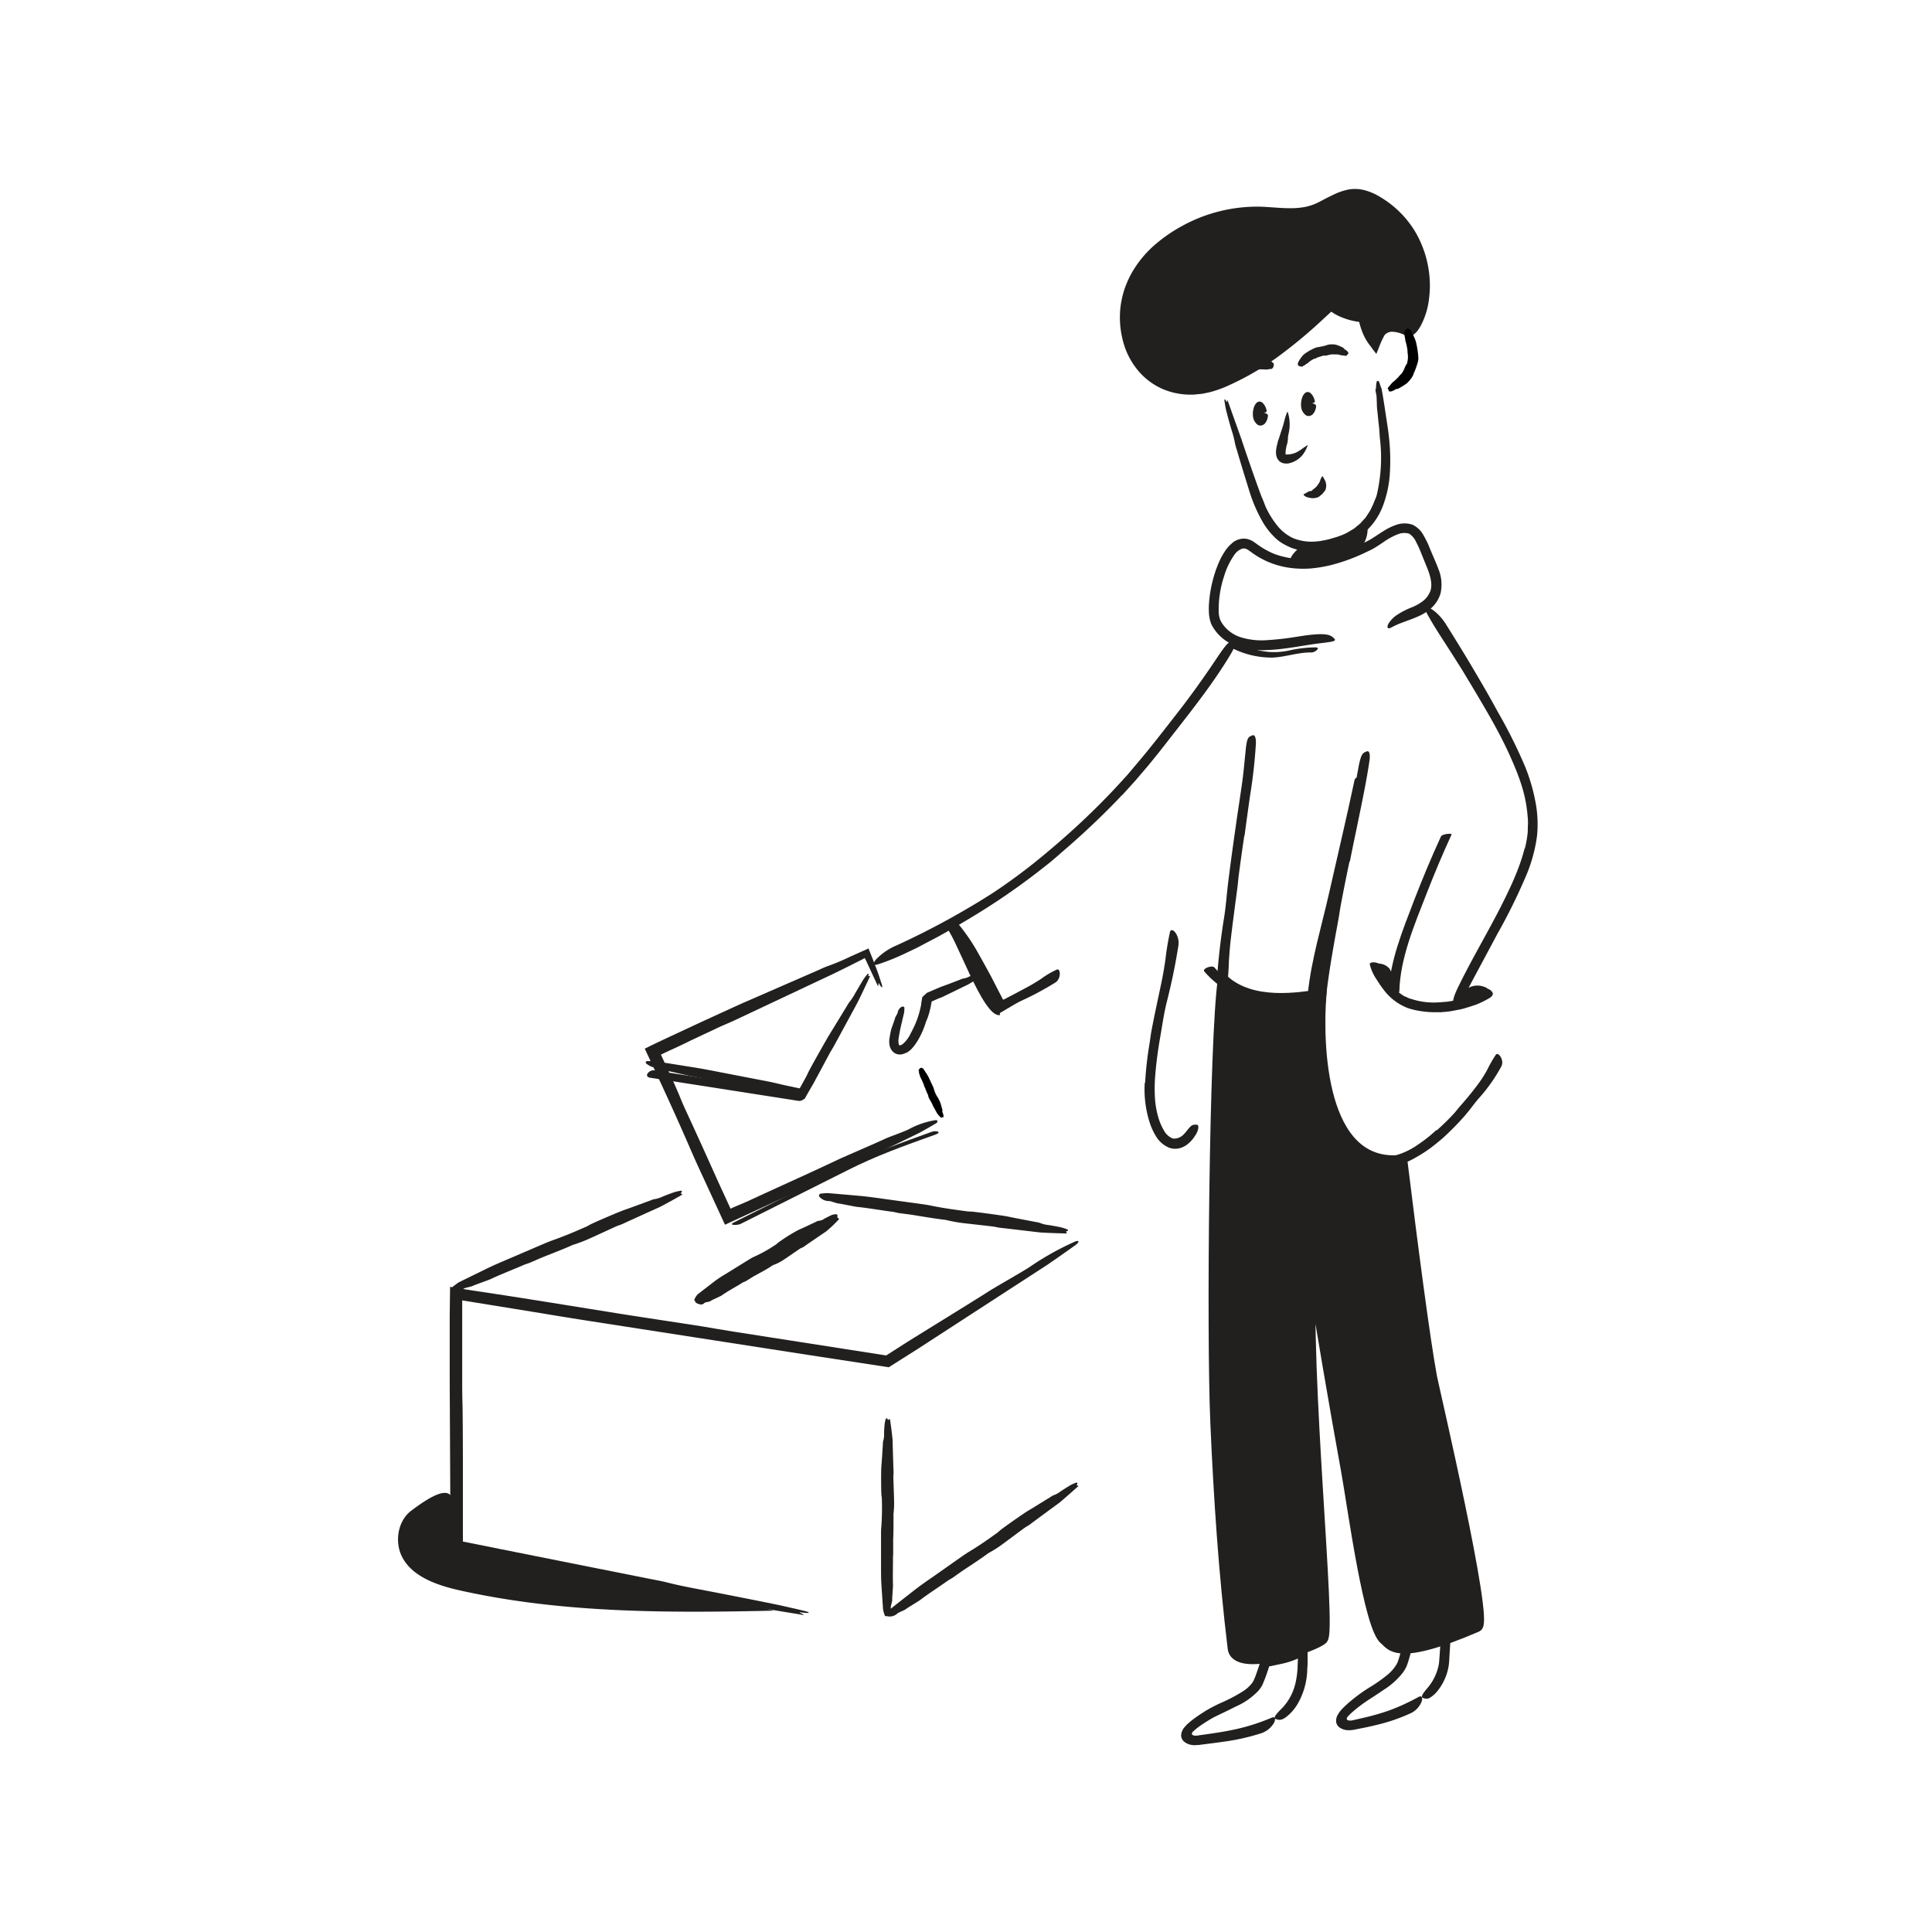 <svg id="Layer_1" data-name="Layer 1" xmlns="http://www.w3.org/2000/svg" width="520" height="520" viewBox="0 0 520 520"><defs><style>.cls-1,.cls-3{fill:#221f1f;}.cls-2{fill:none;stroke:#000;stroke-width:1.62px;}.cls-2,.cls-3{stroke-miterlimit:10;}.cls-3{stroke:#221f1f;stroke-linecap:round;stroke-width:3px;}</style></defs><title>Notioly v2</title><g id="_90.Envelope" data-name="90.Envelope"><path class="cls-1" d="M199.23,329.47,228.07,315c7.92-4,15-6.5,23.71-9.63,1.93-.7.12-1.15-1-.74-8.11,2.92-15.95,5.69-23.64,9.55L197.54,329c-1.72.86,1,.81,1.69.45Z"/><path class="cls-1" d="M175.09,290.09l39.83,6.21c1.38.21,3-1.73,1-2l-39.84-6.21c-1.37-.22-3,1.72-1,2Z"/><path class="cls-1" d="M255.67,248.64c3,1.23,13.63,21.17,13.47,24.57-4.72.86-12.27-22.69-14.9-24Z"/><path class="cls-1" d="M370.43,106.18a8.9,8.9,0,0,1-.21-1.2c0-.2,0-.36,0-.61v-.11s0-.1,0,0l0,.21.05.2a.48.48,0,0,1,.08.18,9.19,9.19,0,0,1,.16-2c.08-.42.55-.44.71,0l.44,1.34.11.33h0l-.11,0-.37.08-.09,0c1.13-.26.31-.08.56-.14l0,0c0-.06,0,0,0,0h0v-.13c0-.2.05.15.1.35s.49,2.68.9,5.44.91,5.82,1.06,7.4a55.12,55.12,0,0,1,.29,9.28,30,30,0,0,1-1.93,9.45,18,18,0,0,1-5.94,7.9,16.57,16.57,0,0,1-1.88,1.19c-.32.17-.63.39-1,.53l-1,.41c-.58.21-1.15.48-1.74.66l-1.79.47a27.86,27.86,0,0,1-3.6.69,14.92,14.92,0,0,1-7.55-.61,21.82,21.82,0,0,1-2.33-1.13,10.84,10.84,0,0,1-2.37-1.84,19.5,19.5,0,0,1-3.21-4.18,41.24,41.24,0,0,1-3.31-7.53c-1.22-3.93-2.44-7.85-3.59-11.8a14.31,14.31,0,0,1-.47-1.69,26.62,26.62,0,0,0-.95-3.66q-.75-2.53-1.4-5.1c-.21-.84-.33-1.7-.47-2.55s.27-.44.37-.19c.3.74.26.08.36,0s.08-.08.12,0c.1.28,3.42,9.61,3.79,10.62,0,.07.32,1,.78,2.36s1.09,3.18,1.72,5c1.29,3.71,2.67,7.56,3,8.28s.62,1.59.95,2.37a24.38,24.38,0,0,0,3.16,5.08,11.86,11.86,0,0,0,2.84,2.55,9.91,9.91,0,0,0,1.65.87,13.18,13.18,0,0,0,6.47.72c.45,0,.92-.13,1.39-.21a20.31,20.31,0,0,0,2.91-.73,19.21,19.21,0,0,0,2.77-1,8.38,8.38,0,0,0,1.29-.69c.42-.26.85-.49,1.26-.75l1.13-.92.56-.47.49-.54c.33-.37.68-.72,1-1.11l.82-1.25a7,7,0,0,0,.72-1.32,14.1,14.1,0,0,0,.63-1.37c.12-.34.27-.68.4-1a6.85,6.85,0,0,0,.45-1.32,43.65,43.65,0,0,0,.82-14.77c-.09-.57-.13-2.24-.33-3.94s-.34-3.41-.44-4.07S370.58,106.84,370.43,106.18Z"/><path class="cls-1" d="M379.29,91c-1.66-3.11-7.35-5.55-9.32.26a16.88,16.88,0,0,1-2.52-6.51c-6-.38-8.69-3.11-9.13-3.45s-14.5,15.46-30.53,22c-11.25,4.57-23.68-1.66-25-15.85-.79-8.74,3.39-16.34,9.82-21.56A41.76,41.76,0,0,1,336,56.64c6.28-.44,13.26,1.74,19.14-1.34,6.64-3.49,10-5.75,17.71-.28C384.07,63,387,79.39,379.29,91Z"/><path class="cls-1" d="M326,60.55a39.19,39.19,0,0,0-14.39,8.53,23.23,23.23,0,0,0-7.22,14.46,20.84,20.84,0,0,0,2.29,11.57,15.57,15.57,0,0,0,7.42,7,16.59,16.59,0,0,0,10.27.91,16.13,16.13,0,0,0,2.55-.73c.85-.28,1.71-.67,2.55-1,1.68-.76,3.33-1.61,4.95-2.53a84,84,0,0,0,9.31-6.19c2.54-1.92,5-4,7.36-6.11,1.19-1.07,2.35-2.16,3.52-3.25l1.81-1.72a6,6,0,0,1,1.4-1.06c.51-.28,1,0,1.46.31l.53.41.28.21.16.1a12.25,12.25,0,0,0,3.37,1.53,14.45,14.45,0,0,0,1.84.43l.47.06.57.08,1.61.14h.2c.07,0,.15,0,.14.09l.09.39.18.78.19.78.14.53c.09.31.18.62.28.92l.13.39.07.19a5.93,5.93,0,0,0,.34.72,4,4,0,0,0,.22.34c.05.1.06,0,.09-.08l.07-.19a3.26,3.26,0,0,1,.24-.4l.15-.17,0-.05,0,0-.07,0,0,0,.3-.24a4.68,4.68,0,0,1,2.87-1.06,6.92,6.92,0,0,1,5.05,2.19c1,1,1.1,1.84.9,2s-.77-.2-1.61-.62a7.75,7.75,0,0,0-3.4-.92,2.65,2.65,0,0,0-1.61.52.91.91,0,0,1-.16.11l-.13.17-.08.07,0,0,0,0,0,0-.12.15-.42.85c-.54,1-1.17,2.8-1.71,4.1l-.69-.87-.92-1.26a14.52,14.52,0,0,1-1.77-2.84,18.23,18.23,0,0,1-.7-1.75c-.12-.36-.22-.67-.31-1l-.25-.92h0l-.16,0a18.94,18.94,0,0,1-4.14-1.06,16,16,0,0,1-2-.92c-.32-.18-.63-.37-.94-.58l-.23-.15-.06,0h0s0,0,0,0l-1.53,1.41c-1.13,1.06-2.29,2.12-3.46,3.16-2.35,2.08-4.77,4.09-7.29,6a74.6,74.6,0,0,1-16.37,9.73,31.2,31.2,0,0,1-4,1.35c-.7.14-1.4.32-2.1.43l-2.15.21a19.2,19.2,0,0,1-8.5-1.52A18.08,18.08,0,0,1,306,99.35a20.17,20.17,0,0,1-3.79-7.73,24.76,24.76,0,0,1-.59-9.31,26.25,26.25,0,0,1,1.06-4.56,27.26,27.26,0,0,1,1.91-4.27,29.38,29.38,0,0,1,5.78-7.19A41.11,41.11,0,0,1,317.84,61a42,42,0,0,1,21.51-5.37c2.81.11,5.54.44,8.22.41a20.48,20.48,0,0,0,3.94-.39,14.34,14.34,0,0,0,3.65-1.35c1.22-.64,2.44-1.29,3.73-1.89A16.45,16.45,0,0,1,363,51a10.13,10.13,0,0,1,4.45.24,15.79,15.79,0,0,1,4,1.76,27.12,27.12,0,0,1,9.3,9.11,28.61,28.61,0,0,1,4,12.37,27.36,27.36,0,0,1-.11,5.79,20.38,20.38,0,0,1-2.22,7.35,10.27,10.27,0,0,1-1.14,1.71,5.44,5.44,0,0,1-1.11.92,5.19,5.19,0,0,1-1,.57c-.42.11-.37-.51,0-1.66.11-.29.25-.61.39-1s.26-.78.41-1.22c.36-.85.63-1.89,1-3a26.48,26.48,0,0,0-3.13-20.81,24.27,24.27,0,0,0-7.75-7.54,12.21,12.21,0,0,0-4.7-1.83,8,8,0,0,0-2.33.14,14.36,14.36,0,0,0-2.44.83c-1.24.55-2.53,1.24-3.84,1.92-.61.33-1.41.72-2.2,1l-1.2.42-1.22.32a33.16,33.16,0,0,1-9.43.32c-1.49-.1-2.95-.22-4.35-.25-.71,0-1.4,0-2.08,0s-1.41.1-2.11.18A39.76,39.76,0,0,0,326,60.62Z"/><path d="M378.05,89.73c-.24-.22-.09-.51.29-1,.12-.14.58-.36.69-.3a2.44,2.44,0,0,1,.56.36,15.74,15.74,0,0,1,1.17,2.27,7.63,7.63,0,0,1,.5,1.67,21.79,21.79,0,0,1,.49,3.62,3.69,3.69,0,0,1-.09.91,13.26,13.26,0,0,1-.47,1.52c-.16.47-.34.93-.54,1.39a1.26,1.26,0,0,0-.17.47,4.92,4.92,0,0,1-.81,1.4,6.71,6.71,0,0,1-1.12,1.21,20.72,20.72,0,0,1-2.11,1.3c-.1.05-.18.14-.32.13a1,1,0,0,0-.7.24,5.1,5.1,0,0,1-.92.42,1.6,1.6,0,0,1-.54,0c-.17,0-.26-.32-.23-.37s-.1-.23-.18-.34a.52.52,0,0,1-.07-.12c0-.07,1.22-1.48,1.34-1.6l.34-.27c.18-.16.43-.37.67-.6a10.48,10.48,0,0,0,1-1.09,1.1,1.1,0,0,1,.32-.28,5.26,5.26,0,0,0,.54-.84,7,7,0,0,0,.41-.89,4.73,4.73,0,0,1,.54-1,.37.37,0,0,0,.09-.2,4.1,4.1,0,0,1,.1-.48,3.18,3.18,0,0,0,.06-.37,6,6,0,0,0,.06-1,8.25,8.25,0,0,0-.12-1.09,1.41,1.41,0,0,1,0-.2.76.76,0,0,0,0-.26,15.24,15.24,0,0,0-.56-2.6,14.14,14.14,0,0,0-.24-1.4C378,90.34,378.15,89.81,378.05,89.73Z"/><path class="cls-1" d="M331.79,146c.27-.17.52-.34.8-.49a5.2,5.2,0,0,1,1-.37,3.78,3.78,0,0,1,1.06-.16h.55l.53.1a5.08,5.08,0,0,1,1.79.81l1.11.79a21.11,21.11,0,0,0,4.39,2.42,22.21,22.21,0,0,0,10,1.24,34.76,34.76,0,0,0,7.4-1.63,54.9,54.9,0,0,0,6.33-2.47,19.33,19.33,0,0,0,2.92-1.55c.95-.61,1.91-1.28,2.95-1.91A15.25,15.25,0,0,1,376,141.2a6.7,6.7,0,0,1,4.11,0,6.46,6.46,0,0,1,3,2.82,24,24,0,0,1,1.61,3.26c.76,1.94,1.63,3.74,2.39,5.77a10.93,10.93,0,0,1,.62,6.63,8.63,8.63,0,0,1-2.29,3.79,12.59,12.59,0,0,1-3.57,2.36c-2.52,1.16-5.05,1.78-7.18,2.95-.66.36-1,.42-1.17.19s-.06-.74.38-1.41a8.18,8.18,0,0,1,2.27-2.16,21.75,21.75,0,0,1,3.67-1.88,12.88,12.88,0,0,0,3.08-1.69,6.39,6.39,0,0,0,1.91-2.39c.83-1.74.28-4.06-.64-6.43l-1.51-3.71a31.14,31.14,0,0,0-1.56-3.48,5.17,5.17,0,0,0-1.86-2.19,4.76,4.76,0,0,0-3,.15,18.76,18.76,0,0,0-4,2.2c-.68.46-1.39.93-2.13,1.38-.37.23-.78.45-1.18.66l-1.14.54a49.36,49.36,0,0,1-9.56,3.53,36.08,36.08,0,0,1-5.58.92,27.1,27.1,0,0,1-5.69-.2,22.48,22.48,0,0,1-10.44-4.37l-.36-.25-.27-.18a2.32,2.32,0,0,0-.54-.28,1.75,1.75,0,0,0-1.06-.05,4.46,4.46,0,0,0-2.1,1.68,19.85,19.85,0,0,0-2.75,5.75,28.35,28.35,0,0,0-1.44,9.7,6.59,6.59,0,0,0,.47,2.18,8.14,8.14,0,0,0,.59,1c.24.31.48.62.74.91a9.58,9.58,0,0,0,3.88,2.54,19,19,0,0,0,7.38.85,76.28,76.28,0,0,0,7.59-.85c1.12-.17,2.23-.36,3.38-.5,4.28-.52,5.82-.19,6.68.58a3.55,3.55,0,0,1,.55.55c.29.61-1.34.73-4.33,1.11-4.48.56-9.15,1.64-14.2,1.79a21.91,21.91,0,0,1-7.79-1,12.16,12.16,0,0,1-6.55-5.25,7.93,7.93,0,0,1-.45-.88c-.09-.28-.2-.59-.27-.87a12.23,12.23,0,0,1-.28-1.62,20.24,20.24,0,0,1,0-3,32.82,32.82,0,0,1,.9-5.71,32,32,0,0,1,1.85-5.49,17.51,17.51,0,0,1,1.44-2.64,9.39,9.39,0,0,1,2.21-2.47Z"/><path class="cls-1" d="M302,214c-4.68,4.95-9.61,9.64-14.74,14.11-1.89,1.61-3.71,3.29-5.67,4.81A186.64,186.64,0,0,1,260,247.78c-1.65,1-3.35,2-5,2.91l-2.53,1.43-2.56,1.34c-1.1.57-2.18,1.17-3.29,1.73l-3.35,1.59a59.36,59.36,0,0,1-6.9,2.75c-1.46.5-1.5-.23-.55-1.34a16.64,16.64,0,0,1,5.44-3.71,211.3,211.3,0,0,0,26.18-14.28,159.25,159.25,0,0,0,14.68-11.06c5.18-4.33,10.17-8.91,14.91-13.74,1.46-1.49,2.91-3,4.3-4.53l2.11-2.31,2-2.37c4.09-4.78,8-9.86,11.85-14.81,3-3.86,5.79-7.75,8.51-11.72.59-.87,1.17-1.73,1.76-2.62,2.23-3.27,3-4.24,4.1-4.56a3.44,3.44,0,0,1,.72-.2c.66,0,.18,1.6-1.33,4.11-4.5,7.49-10.21,14.7-15.82,21.88-2.06,2.67-4.19,5.37-6.37,8l-3.36,3.93L302,214.06Z"/><path class="cls-1" d="M266.69,262.7l3.09,6a2.82,2.82,0,0,0,.21.38l.12-.06.25-.09.36-.18.48-.26,1.92-1,3.83-2.05c1.13-.62,2.22-1.3,3.29-2a23.44,23.44,0,0,1,4.24-2.49c1-.37,1.18,2.51-.43,3.5a81.62,81.62,0,0,1-8.85,4.77c-.87.4-1.72.87-2.56,1.36L269,272.73l-.28-.51-1.3-2.4-.79-1.5-1.58-3c-.65-1.24-1.28-2.48-2-3.7-1-1.85-2-3.73-3.08-5.52-.84-1.4-1.8-2.69-2.7-4-.2-.29-.42-.56-.61-.87-.7-1.12-.75-1.58-.28-2.19a4.31,4.31,0,0,1,.32-.4c.42-.39,1.08-.15,1.7.61a53.53,53.53,0,0,1,5,7.5c1.13,2,2.23,4,3.31,6Z"/><path class="cls-1" d="M241.62,272.53a2.08,2.08,0,0,1,1.17-1.59c.2-.11.64.07.63.29q0,.63-.06,1.26c-.05.25-1,4.11-1.23,5.41-.11.63-.22,1.26-.31,1.85a5.39,5.39,0,0,0,0,.71,2.5,2.5,0,0,0,.1.6.74.74,0,0,0,.16.3s0,0,.07,0a1.65,1.65,0,0,0,.9-.42,8.22,8.22,0,0,0,2-2.67l.76-1.49a23.82,23.82,0,0,0,1.95-5.6,4.7,4.7,0,0,0,.18-1,2.93,2.93,0,0,1,.07-.5l.24-1.32.61-.57.63-.57,2.54-1.09c.74-.31,1.32-.56,1.53-.63,1.68-.59,3.34-1.24,5-1.88a2.35,2.35,0,0,1,.72-.24,5,5,0,0,0,1.56-.52c.71-.3,1.42-.59,2.14-.85a6.75,6.75,0,0,1,1.12-.25c.34-.07.29.28.2.35-.28.23,0,.24.12.34a.2.2,0,0,1,.06.11,4.84,4.84,0,0,1-.6.41l-1.35.84c-1,.61-2.06,1.24-2.28,1.33s-5.89,2.86-6.56,3.18a9.27,9.27,0,0,1-1.08.41l-1.87.83s0,0,0,0v.06s0,0,0,.09l-.09.44-.14.74-.16.73a17.21,17.21,0,0,1-1,3.12,4.16,4.16,0,0,0-.23.62,22.09,22.09,0,0,1-2.43,5.23c-.32.41-.56.85-.94,1.26l-.54.61-.68.55a2.73,2.73,0,0,1-.55.32,5.79,5.79,0,0,1-.8.31,2.74,2.74,0,0,1-2.6-.35,3.3,3.3,0,0,1-1.18-2.14,4.73,4.73,0,0,1-.06-1.08,8.29,8.29,0,0,1,.12-.94c.09-.59.21-1.15.32-1.71s1-2.84,1.13-3.41C240.94,273.76,241.58,272.83,241.62,272.53Z"/><path class="cls-1" d="M410.43,228.32a29.41,29.41,0,0,0,.75-4.22c.05-.71,0-1.43.07-2.14a14.19,14.19,0,0,0-.08-2.16,37.13,37.13,0,0,0-1.69-8.59,63.69,63.69,0,0,0-2.32-6.07c-3-7.08-7-13.76-11-20.47l-2.69-4.47-2.77-4.37c-2.37-3.72-4.86-7.37-6.94-11.27-1.3-2.43,2.7-.87,5.42,3.46,2.4,3.84,4.79,7.69,7.09,11.58s4.58,7.77,6.75,11.8a135.68,135.68,0,0,1,7.52,15.07,49.59,49.59,0,0,1,2.66,9,31.79,31.79,0,0,1,.5,9.44,41.25,41.25,0,0,1-3.08,11.1A155.33,155.33,0,0,1,403,251.4c-2.07,3.88-4.11,7.69-6.17,11.53l-1.33,2.52c-1.71,3.13-2.38,4-3.37,4.39a4.72,4.72,0,0,1-.67.22c-.64.06-.38-1.47.75-3.86,3.38-7.07,7.57-14.1,11.31-21.34,2.74-5.37,5.41-10.87,6.84-16.55Z"/><path class="cls-1" d="M387.84,225.13c-2.61,5.66-5,11.42-7.25,17.23-3,7.91-6.66,16.61-6.85,25.21,0,.41,2.88,0,2.9-.78.2-8.84,4.06-17.89,7.22-26,2.12-5.45,4.38-10.86,6.83-16.17.19-.41-2.51-.21-2.85.52Z"/><path class="cls-1" d="M386.69,304.25a63,63,0,0,0,4.67-4.58c.54-.59,1-1.23,1.54-1.84,1.87-2.12,3.68-4.31,5.35-6.62a35.52,35.52,0,0,0,2-3.19,33.53,33.53,0,0,1,2.38-4.17c.6-.82,2.37,1.47,1.44,3.21a44.49,44.49,0,0,1-5.84,8.32c-1.35,1.51-2.54,3.26-3.9,4.83q-2.25,2.58-4.75,4.94c-1,1-2.08,1.9-3.19,2.78a36.51,36.51,0,0,1-5.34,3.61,18.91,18.91,0,0,1-4.68,2c-.38.08-.75.18-1.15.24-1.48.1-2-.22-2.15-.94a3,3,0,0,1-.11-.5c0-.57.55-.92,1.37-1.05a19.73,19.73,0,0,0,7.24-3.16,40.1,40.1,0,0,0,5.06-4Z"/><path class="cls-1" d="M363.21,231.89c-.8,3.85-1.59,7.71-2.31,11.58-.27,1.41-.45,2.84-.71,4.25-.92,5-1.83,10-2.56,15-.32,2.24-.61,4.48-.82,6.69-.14,1.42-.24,2.85-.34,4.27s-.25,2.87-.3,4.1a.56.56,0,0,1,0,.2s-.05,0-.09.07a.64.64,0,0,1-.26.22.72.72,0,0,1-.47.06,1.21,1.21,0,0,1-.58-.37,5.35,5.35,0,0,1-1.23-4c.22-3,.61-5.91,1.06-8.83s.92-5.82,1.51-8.72c.72-3.48,1.15-7.14,1.79-10.71q1-5.88,2.24-11.74.75-3.6,1.48-7.2c.77-3.63,1.55-7.27,2.31-10.88.57-2.8,1-5.58,1.53-8.37.12-.61.21-1.22.34-1.84.51-2.28.87-2.95,1.68-3.27a3,3,0,0,1,.55-.2c.58-.08.8,1,.55,2.64-.73,5-1.81,10.19-2.88,15.41-.79,3.88-1.63,7.77-2.39,11.67Z"/><path class="cls-1" d="M334.91,224.88q-.78,5.26-1.48,10.55c-.17,1.28-.25,2.58-.43,3.86-.6,4.53-1.21,9.05-1.74,13.59-.23,2-.39,4.05-.51,6.05a62.5,62.5,0,0,1-.67,7.73c-.3,1.6-2.71-.64-2.5-3.62.38-5.28,1-10.53,1.84-15.8.53-3.16.74-6.47,1.14-9.71.44-3.55.92-7.11,1.41-10.66l.93-6.56c.49-3.31,1-6.63,1.46-9.91.36-2.56.56-5.09.83-7.63.06-.56.1-1.11.17-1.67.27-2.09.55-2.72,1.32-3a2.54,2.54,0,0,1,.53-.21c.57-.11.89.82.81,2.36a140,140,0,0,1-1.58,14c-.49,3.53-1,7.09-1.46,10.63Z"/><path class="cls-1" d="M341.52,448.63l0,0h0l0,.11-.06.21-.28.85c-.19.57-.38,1.13-.59,1.68s-.43,1.11-.68,1.69l-.21.45-.15.28-.15.23a9.29,9.29,0,0,1-.62.85,18.68,18.68,0,0,1-6.09,4.3c-1.54.77-3.05,1.52-4.53,2.22-.65.31-1.3.62-1.89.95s-1.24.74-1.83,1.11-1.2.78-1.76,1.19c-.29.21-.56.42-.82.64s-.56.49-.65.57a1,1,0,0,0-.42.72c.06.3.4.4.68.46a2.51,2.51,0,0,0,.61,0c.33,0,.68-.09,1.05-.14l2.21-.31c2.59-.36,5.17-.79,7.68-1.36a55.24,55.24,0,0,0,9.22-3c.88-.4,1.18.22.73,1.25a6.34,6.34,0,0,1-3.74,3,58.83,58.83,0,0,1-10.25,2.25c-1.71.25-3.41.46-5.09.67l-1.32.17c-.26,0-.46,0-.88.05a5.47,5.47,0,0,1-1.15-.1,4.13,4.13,0,0,1-1.88-.9,2.2,2.2,0,0,1-.75-1.75,3.7,3.7,0,0,1,1-2.2c.14-.17.29-.34.43-.48l.38-.37.65-.56c.87-.71,1.76-1.34,2.66-1.94l1.36-.88c.47-.29,1-.58,1.45-.84,1-.51,1.93-1,2.89-1.42a41.75,41.75,0,0,0,5.94-3.15,9.55,9.55,0,0,0,2.28-2.08,6.3,6.3,0,0,0,.38-.58c.11-.21.22-.47.33-.72.21-.51.41-1,.6-1.58s.38-1.09.56-1.64l.12-.42.16-.52.35-1.3,3-.63c.82-.17,1.64-.33,2.41-.51a18.87,18.87,0,0,0,2.93-.93l.34-.16.22-.1.26-.14a7,7,0,0,0,1-.67c.7-.57,1.48-1.27,2.16-1.9.06.11.11.11.17.17l0,0v3.94l0,1.95c0,.55,0,1.1-.08,1.65a19.42,19.42,0,0,1-2.75,9.9,13.57,13.57,0,0,1-1.4,1.86c-2,2.11-3,2.34-3.88,2.1a2.4,2.4,0,0,1-.59-.2c-.25-.16-.21-.49.07-.92a13.22,13.22,0,0,1,1.44-1.62,14.37,14.37,0,0,0,3.91-7,23.82,23.82,0,0,0,.59-4.23c0-.73.07-1.47.08-2.23v-.23h0l-.15.07a20.61,20.61,0,0,1-3,1.06c-1,.27-2,.46-2.9.65l-1.39.3-.3.06h-.05v0Z"/><path class="cls-1" d="M380,443.55c-.24,1.08-.51,2.14-.83,3.21-.17.55-.32,1.05-.57,1.67l-.12.28-.11.2-.23.42a7.94,7.94,0,0,1-.5.78,19.69,19.69,0,0,1-5.11,4.64c-1.33.9-2.63,1.77-3.91,2.59-1.11.71-2.19,1.49-3.24,2.31-.53.41-1,.82-1.51,1.26a13.85,13.85,0,0,0-1.11,1.11.84.84,0,0,0-.27.72c.12.25.43.31.7.34a2.45,2.45,0,0,0,.54,0c.3-.05.62-.13.95-.2l2-.46a67.74,67.74,0,0,0,6.95-1.95,57.61,57.61,0,0,0,8.2-3.75c.81-.44,1.14.17.83,1.19a5.83,5.83,0,0,1-3.08,3.26,49.17,49.17,0,0,1-9.29,3.15c-1.57.38-3.13.72-4.68,1-.39.08-.77.17-1.23.25a7,7,0,0,1-1.92.09,4.17,4.17,0,0,1-1.83-.65,2.28,2.28,0,0,1-1-1.5,3.24,3.24,0,0,1,.53-2.13,6.51,6.51,0,0,1,.7-1l.18-.21.14-.15.28-.29a27.61,27.61,0,0,1,2.29-2.07,44.17,44.17,0,0,1,4.88-3.51,39.56,39.56,0,0,0,5.09-3.61,10.72,10.72,0,0,0,1.92-2.2,5.54,5.54,0,0,0,.36-.62,1.77,1.77,0,0,0,.14-.27l.13-.33c.16-.47.32-1,.46-1.47.2-.7.38-1.41.54-2.11l.12-.53.14-.67.29-1.66,1.33-.09.64-.07.41-.06c.54-.09,1.09-.21,1.64-.34l2.91-.72a14.45,14.45,0,0,1,3.26-.52l1.87-.13c.42.35.43,1,.45,1.74,0,.35,0,.71,0,1.07l0,.78-.09,1.5c-.05.77-.1,1.55-.14,2.32s-.07,1.49-.22,2.39a14.23,14.23,0,0,1-1.65,4.61A12.71,12.71,0,0,1,387,455a7.69,7.69,0,0,1-2.11,1.93,1.75,1.75,0,0,1-1.4.22,2.83,2.83,0,0,1-.58-.18c-.52-.32.08-1.22,1.18-2.51a13.7,13.7,0,0,0,3.19-6.62l.09-.92.08-1.05.15-2.11.12-2.11v-.12h0l-.48.08c-.83.14-1.7.36-2.6.59s-1.82.48-2.8.69c-.48.11-1,.2-1.5.28h-.18v.05l-.06.31Z"/><path class="cls-1" d="M244.61,303.94a22.27,22.27,0,0,1,7.11-2.44c.7-.11.85.47.13.9-1.4.82-2.82,1.64-4.28,2.44-.89.48-15.32,7.42-20.21,9.8s-9.52,4.52-14.31,6.72l-17.92,8.27-6.65-14.43q-1.5-3.24-2.91-6.51c-3.24-7.48-6.64-14.9-10.09-22.3-.65-1.37-1.3-2.77-1.94-4.14l1.75-.87,2.09-1,2.79-1.32,7.77-3.61c5.59-2.58,11.28-5.18,12.6-5.75l19.6-8.54c.93-.41,1.9-.89,2.79-1.18a61.89,61.89,0,0,0,6-2.54l4.83-2.16,1.23,3.09.86,2.24c.54,1.41,1,2.84,1.45,4.26s-.2.75-.42.32c-.64-1.22-.37-.12-.46.05s-.08.14-.14.09a8.18,8.18,0,0,1-.37-.74l-.89-1.9-1.25-2.7-.69-1.49-.34-.64-.62.35-1.45.73-2.77,1.39c-1.68.84-3,1.47-3.39,1.67l-26.26,12.37c-1.37.66-2.79,1.25-4.19,1.85l-8.21,3.86c-2,1-4.12,2-5.86,2.77l-2.11,1s0,0,0,0h0s0,0,0,0l.06.13.21.44c1.75,3.87,3.62,7.7,5.19,11.63.3.77.68,1.55,1,2.32,3.09,6.62,6.07,13.29,9.07,19.95l3.22,7,.46-.22c.61-.28,1.24-.53,1.86-.8.77-.33,1.56-.66,2.33-1,8-3.72,16.09-7.3,24.07-11.09,1.84-.88,10.77-4.69,12.88-5.71C239.51,305.92,243.58,304.49,244.61,303.94Z"/><path d="M247.34,288.35c-.19-.16-.09-.42.2-.74.09-.1.44-.26.52-.22a2.75,2.75,0,0,1,.41.24c.07.05.76,1.13,1,1.49a7.82,7.82,0,0,1,.6,1.1c.35.77.73,1.53,1.08,2.3a3.35,3.35,0,0,1,.19.53,8.57,8.57,0,0,0,.72,1.8.71.71,0,0,0,.18.27,11.54,11.54,0,0,1,.95,1.93c.13.56.3,1.11.45,1.65,0,.08.08.15,0,.25a.68.68,0,0,0,.08.53,5.68,5.68,0,0,1,.22.7,1.4,1.4,0,0,1,0,.4c0,.12-.25.17-.29.15s-.18.06-.27.11l-.09,0a8.22,8.22,0,0,1-1.08-1.21s-1-1.82-1.11-2a1,1,0,0,1-.12-.35c0-.05-.82-1.47-.85-1.53a2.82,2.82,0,0,1-.33-.95.44.44,0,0,0-.07-.19,15.91,15.91,0,0,1-.67-1.6c-.11-.28-.25-.53-.38-.8a.9.9,0,0,1,0-.16,1.17,1.17,0,0,0-.06-.2c-.31-.62-.53-1.29-.89-1.89-.08-.14-.25-.91-.35-1.07S247.42,288.41,247.34,288.35Z"/><path class="cls-1" d="M177,287.47a5.55,5.55,0,0,1-3.06-1.21.37.37,0,0,1,.23-.66c.72,0,1.44,0,2.16.07.44,0,7.28,1.13,9.61,1.49s4.49.76,6.73,1.2L206.32,291c1,.19,2,.41,3,.65s2.25.52,3.38.76l2.54.53,1.36-2.45a15.48,15.48,0,0,0,.8-1.57c.36-.87,5.07-9.22,5.73-10.27l4.83-7.9a8.78,8.78,0,0,1,.71-1.11,14.1,14.1,0,0,0,1.55-2.38c.67-1.14,1.35-2.28,2-3.39a18.34,18.34,0,0,1,1.16-1.58c.36-.47.46,0,.39.15-.22.56.14.21.28.22s.1,0,.12.05-.05.13-.14.33l-.36.81-1.17,2.47c-.86,1.82-1.79,3.72-2,4.08-.1.18-5.38,9.93-6,11.05-.31.58-.67,1.14-1,1.7L219,291.52l-1,1.72-1.48,2.57-1.53-.33-.38-.09-.21-.06-.38-.1A8,8,0,0,0,213,295c-3.11-.57-6.2-1.24-9.29-1.88-1.59-.33-3.18-.61-4.76-.91-.29-.06-.57-.14-.85-.21s-.72-.18-1.08-.24c-3.76-.71-7.49-1.53-11.26-2.17-.87-.15-5-1.16-6-1.32C179.25,288.18,177.49,287.51,177,287.47Z"/><line class="cls-2" x1="208.83" y1="321.41" x2="208.82" y2="321.41"/><path class="cls-1" d="M223.18,323.27a3.44,3.44,0,0,1-2.61-1.13c-.22-.23-.1-.81.21-.85.61-.08,1.23-.15,1.85-.17.37,0,6.23.53,8.22.7s3.85.41,5.77.68c3.89.55,7.79,1.07,11.69,1.61.86.12,1.73.27,2.58.45,2.94.6,5.9,1,8.88,1.4a9.37,9.37,0,0,0,1.49.13c.8,0,8.85,1.1,9.88,1.32,2.57.54,5.14,1,7.72,1.51a5.32,5.32,0,0,1,1.08.25,8.31,8.31,0,0,0,2.35.56c1.11.18,2.22.38,3.31.62a10.94,10.94,0,0,1,1.59.52c.48.17.16.5,0,.51-.51.05-.13.28-.1.43s0,.13,0,.17-6.53-.18-7.23-.28c-.17,0-9.52-1.13-10.59-1.23-.55-.06-1.1-.19-1.65-.3-.26-.06-7.75-.89-8.05-.93a40,40,0,0,1-4.61-.8,5.53,5.53,0,0,0-.92-.16c-2.66-.33-5.3-.78-7.95-1.21-1.35-.22-2.71-.37-4.07-.56-.24,0-.48-.11-.73-.15s-.61-.14-.91-.18c-3.22-.42-6.42-1-9.64-1.34-.75-.07-4.24-.84-5.1-.92C225.12,323.88,223.62,323.26,223.18,323.27Z"/><path class="cls-1" d="M124.9,346.8a3.36,3.36,0,0,1-2.8.37c-.31-.08-.5-.64-.25-.83.47-.38,1-.76,1.47-1.1.32-.2,5.57-2.74,7.35-3.62s3.48-1.62,5.24-2.37c3.59-1.52,7.17-3.08,10.76-4.61.8-.34,1.61-.65,2.42-.94,2.81-1,5.54-2.14,8.26-3.35a7.84,7.84,0,0,0,1.33-.66c.67-.44,8.09-3.59,9.08-3.93,2.45-.85,4.88-1.77,7.32-2.66a4.67,4.67,0,0,1,1.06-.34,8.43,8.43,0,0,0,2.28-.73c1-.41,2.07-.81,3.13-1.17a12.28,12.28,0,0,1,1.62-.36c.49-.1.39.34.24.45-.41.3,0,.3.13.42a.25.25,0,0,1,.08.15c0,.1-5.65,3.2-6.29,3.47-.16.06-8.67,3.91-9.62,4.37a14.68,14.68,0,0,1-1.56.59c-.25.09-7,3.22-7.31,3.33a37.12,37.12,0,0,1-4.32,1.68,5.8,5.8,0,0,0-.87.34c-2.43,1.08-4.91,2-7.37,3-1.26.5-2.5,1.07-3.75,1.6-.23.1-.46.16-.69.24s-.59.2-.87.32c-2.95,1.29-6,2.44-8.88,3.8-.67.31-4,1.45-4.8,1.82C126.86,346.33,125.27,346.57,124.9,346.8Z"/><path class="cls-1" d="M239.76,432.72a2.31,2.31,0,0,1-.75,2.16c-.19.2-.78.17-.87-.07a14.47,14.47,0,0,1-.43-1.42c-.06-.29-.34-4.92-.45-6.49s-.13-3-.13-4.57c0-3.1,0-6.2,0-9.29,0-.69,0-1.38.08-2.07a69.45,69.45,0,0,0,.15-7.07,5.81,5.81,0,0,0-.08-1.18c-.15-.62-.15-7-.07-7.85.17-2.06.28-4.12.42-6.18a3.17,3.17,0,0,1,.09-.88,5.28,5.28,0,0,0,.23-1.89c0-.88.07-1.77.15-2.65a8.4,8.4,0,0,1,.29-1.3c.1-.39.47-.18.51,0,.12.4.29.08.45,0a.3.3,0,0,1,.16,0c.09,0,.73,5.12.73,5.67,0,.14.21,7.55.26,8.39a9.87,9.87,0,0,1-.06,1.33c0,.2.2,6.13.2,6.37a23.8,23.8,0,0,1-.15,3.68,3.64,3.64,0,0,0,0,.74c0,2.11,0,4.22-.09,6.33,0,1.08,0,2.16,0,3.24,0,.19,0,.39,0,.58s-.05.49-.05.74c0,2.55-.08,5.1,0,7.66,0,.59-.25,3.39-.21,4.07C240.1,431.14,239.7,432.38,239.76,432.72Z"/><path class="cls-1" d="M277.15,341a75.92,75.92,0,0,1,12.16-6.81c1.18-.51,1.32.1.06,1-2.46,1.75-4.94,3.5-7.49,5.24l-35,22.72L239.21,368l-21.31-3.26-59.06-9.16c-4.37-.68-8.75-1.39-13.1-2.12L124.4,350q0,10.17,0,20.35c0,2.52,0,5.11.08,7.56.05,1.42.09,7.53.11,15,0,7.05,0,15.41,0,22L135,417l39,7.78c1.86.37,3.85.71,5.52,1.13,3.89,1,7.9,1.7,11.93,2.48,5.58,1.08,11.17,2.18,16.72,3.31,2.75.56,5.45,1.21,8.14,1.83,2.45.57,1,.68.17.55-2.54-.36-.53.2-.32.39s.15.15,0,.17-.56-.07-1.48-.22l-3.76-.61-11.54-1.92c-8.52-1.43-17.45-2.95-19.2-3.29l-53.08-9.74-5.86-1.12c0-1.74,0-3.48,0-5.21,0-1.33-.19-39.47-.2-41V359.86l0-5.82.1-7.69.8.14,3.8.62,2.35.36c13.43,2,26.83,4.22,40.24,6.36L189,357l3.7.63,4.67.77,41.15,6.42,5.55-3.55c3.18-2,18.58-11.47,22.25-13.83C268.39,346.13,275.35,342.2,277.15,341Z"/><path class="cls-1" d="M241.58,434.23a3,3,0,0,1-2.51.83c-.31,0-.61-.53-.43-.76.36-.45.72-.89,1.12-1.3.24-.25,4.54-3.58,6-4.73s2.85-2.14,4.32-3.16c3-2.08,5.94-4.18,8.92-6.26.66-.46,1.34-.9,2-1.31,2.38-1.43,4.65-3,6.9-4.62a7.49,7.49,0,0,0,1.08-.85c.52-.54,6.68-4.83,7.52-5.32,2.08-1.24,4.12-2.53,6.19-3.79a3.79,3.79,0,0,1,.89-.51,7.46,7.46,0,0,0,1.95-1.09c.87-.57,1.74-1.13,2.64-1.65a11.87,11.87,0,0,1,1.41-.63c.44-.17.44.27.34.4-.32.36.09.28.21.38s.1.08.1.13-4.5,4-5,4.4c-.13.09-7.14,5.23-7.92,5.84-.41.31-.87.56-1.31.83-.21.12-5.79,4.28-6,4.43a30.82,30.82,0,0,1-3.63,2.35,6.33,6.33,0,0,0-.72.47c-2,1.45-4.08,2.8-6.14,4.17-1.06.7-2.08,1.45-3.11,2.18-.19.13-.4.23-.59.35s-.5.28-.74.45c-2.43,1.74-5,3.35-7.36,5.15-.55.42-3.4,2.08-4,2.56C243.29,433.45,241.86,434,241.58,434.23Z"/><path class="cls-1" d="M189.6,350.69c-.49.58-1.21.5-2.11.05-.28-.15-.69-.87-.58-1.07a9.16,9.16,0,0,1,.71-1.14c.16-.2,3.29-2.56,4.33-3.38a29.68,29.68,0,0,1,3.19-2.15c2.22-1.36,4.43-2.75,6.65-4.11a12.48,12.48,0,0,1,1.54-.8,36.72,36.72,0,0,0,5.19-2.92,2.89,2.89,0,0,0,.78-.61,47.94,47.94,0,0,1,5.59-3.52c1.61-.69,3.17-1.46,4.75-2.19a1.63,1.63,0,0,1,.7-.27,2.84,2.84,0,0,0,1.52-.56c.66-.35,1.32-.69,2-1a4.78,4.78,0,0,1,1.15-.21c.35-.05.47.48.4.59-.2.31.16.38.3.55a.76.76,0,0,1,.12.19,34.38,34.38,0,0,1-3.54,3.35c-.1.06-5.27,3.56-5.83,4a4.68,4.68,0,0,1-1,.5c-.16.08-4.26,2.93-4.43,3a11.69,11.69,0,0,1-2.76,1.44,1.66,1.66,0,0,0-.54.29c-1.49,1-3.06,1.8-4.62,2.66-.79.44-1.54.95-2.32,1.42a3.07,3.07,0,0,1-.45.2,4.83,4.83,0,0,0-.56.27c-1.81,1.15-3.73,2.12-5.49,3.37-.4.29-2.61,1.2-3.07,1.54C191,350.4,189.79,350.47,189.6,350.69Z"/><path class="cls-1" d="M308.21,291.42a95.79,95.79,0,0,1,1.18-10.5c.2-1.25.34-2.52.58-3.76.84-4.39,1.8-8.74,2.71-13.1.4-1.93.72-3.88,1-5.82a70.67,70.67,0,0,1,1.23-7.41c.39-1.53,2.7.79,2.25,3.7-.79,5.12-1.85,10.14-3.12,15.17-.76,3-1.2,6.19-1.74,9.29-.6,3.41-1.07,6.82-1.35,10.26a42.67,42.67,0,0,0-.09,6.29,23.37,23.37,0,0,0,.75,4.65,15.77,15.77,0,0,0,1.77,4.26,4.56,4.56,0,0,0,2.34,2,3.59,3.59,0,0,0,3-1.27,6.11,6.11,0,0,0,.47-.53c1.14-1.42,1.51-1.92,2.36-1.93a3.66,3.66,0,0,1,.57,0c.3,0,.44.3.42.73a4,4,0,0,1-.6,1.76,9.23,9.23,0,0,1-2.55,2.95,10.45,10.45,0,0,1-1,.57,8.92,8.92,0,0,1-1.17.39,6.36,6.36,0,0,1-1.31.06,4.58,4.58,0,0,1-1.28-.29,7.43,7.43,0,0,1-3.42-2.94,17,17,0,0,1-1.68-3.54,29.17,29.17,0,0,1-1.42-11Z"/><path class="cls-3" d="M397.52,437.75c-22,9.5-23.08,4.77-24.75,3.53-4.22-3.12-8.59-35.81-10.27-45.11q-5.12-28.29-9.67-56.67c-1.83,30.77,5.43,99.15,3.1,101.57-1.9,2-23.16,9.27-24,2.56-2.44-20.17-3.79-40.47-4.67-60.77-1.05-24.1-.3-103,2-119.08,7.76,7.11,20.45,4.78,26.24,4-1,13-.4,46.95,21.79,44.56,2.91,23.64,6.11,48.11,8,58.33C386,374.25,400.56,436.44,397.52,437.75Z"/><path class="cls-1" d="M353.66,269.14c-10.08,1-20-.88-26.81-8.76-.62-.7-3.39.32-2.7,1.11,7.4,8.51,18.31,10.26,29.09,9.14,1.36-.14,2.44-1.7.42-1.49Z"/><path class="cls-1" d="M110.64,406.64c-3.2,2.42-4.24,7.17-3,11,2.13,6.3,9.48,8.93,16,10.39,27.66,6.2,56.3,6.11,84.64,5.48A368.27,368.27,0,0,0,139,420.34a60.79,60.79,0,0,1-14.82-3.28C117.5,414.87,129.84,392.09,110.64,406.64Z"/><path class="cls-1" d="M350.74,98.48c0,.24-.28.22-.8.13-.16,0-.58-.25-.6-.35a2.65,2.65,0,0,1,0-.56,3.35,3.35,0,0,1,.43-.81,11.62,11.62,0,0,1,.7-1,4.92,4.92,0,0,1,1.06-.93A13.7,13.7,0,0,1,354,93.63a2.64,2.64,0,0,1,.61-.17,21.77,21.77,0,0,0,2.13-.45.87.87,0,0,0,.34-.12,3.85,3.85,0,0,1,1.2-.2,4.71,4.71,0,0,1,1.29.09,10.54,10.54,0,0,1,1.86.77c.08,0,.18.07.23.18s.29.31.46.41a2.61,2.61,0,0,1,.63.52,1.29,1.29,0,0,1,.19.41c0,.12-.19.32-.24.33s-.16.17-.23.27l-.07.11a3.9,3.9,0,0,1-.73-.09c-.33-.07-.7,0-.75-.08l-.27-.09-.6-.11a7.18,7.18,0,0,0-1,0,.65.65,0,0,1-.3-.06,8.68,8.68,0,0,0-1.49.28,2,2,0,0,1-.89.08.28.28,0,0,0-.18,0l-1.5.47a6,6,0,0,0-.72.36l-.15,0a.43.43,0,0,0-.18.06A6.5,6.5,0,0,0,352,97.72c-.1.1-.74.41-.81.56S350.75,98.38,350.74,98.48Z"/><path class="cls-1" d="M342.59,97.67c.21-.08.28.21.24.7a2.18,2.18,0,0,1-.24.66,3.08,3.08,0,0,1-.33.26c-.05,0-.84.07-1.1.15a2.86,2.86,0,0,1-.77,0,11.82,11.82,0,0,0-1.57,0,1.1,1.1,0,0,1-.36,0,2.33,2.33,0,0,0-1.23.05c-.07,0-.14,0-.19.1a4.59,4.59,0,0,1-1.29.38,5,5,0,0,0-1.09,0c-.05,0-.09,0-.17,0s-.26-.06-.36,0l-.45.11a1,1,0,0,1-.32-.09c-.1,0-.24-.3-.23-.34s-.11-.2-.19-.3a.61.61,0,0,1-.07-.1,1.78,1.78,0,0,1,.31-.56,3.46,3.46,0,0,1,.45-.53l.23-.12.5-.27.85-.39a.49.49,0,0,1,.27,0s1.19-.45,1.24-.44c.25,0,.49-.14.76,0a.29.29,0,0,0,.16,0,5,5,0,0,1,1.28,0c.22,0,.44,0,.66,0a.56.56,0,0,1,.12,0,.4.4,0,0,0,.15,0c.52,0,1,.1,1.57.08.13,0,.68.3.82.31S342.51,97.7,342.59,97.67Z"/><path class="cls-1" d="M344.22,124a2.94,2.94,0,0,1-.71-1.45,2.7,2.7,0,0,1-.07-.6,3.07,3.07,0,0,1,0-.53,9.39,9.39,0,0,1,.31-1.79c.11-.39.16-.79.29-1.14.22-.54.4-1.2.62-1.85l.63-1.93c.18-.57.31-1.16.47-1.73a12.24,12.24,0,0,1,.75-2.18c.1-.22,0-.2.05,0s.2.6.3,1.06a10.91,10.91,0,0,1,0,4.69,9.28,9.28,0,0,0-.22,1.4l0,.36-.06.42c0,.25-.09.48-.14.71A9.84,9.84,0,0,0,346,122c0,.16,0,.23,0,.24s.11.11.41.09a6.47,6.47,0,0,0,2.6-.61,13.57,13.57,0,0,0,1.78-1.16l.4-.27c.5-.35.71-.44.81-.52l.06-.07a4.33,4.33,0,0,0-.26.62,9.75,9.75,0,0,1-1.11,2,6.43,6.43,0,0,1-1.82,1.61,6.33,6.33,0,0,1-1.74.72l-.47.11a1.89,1.89,0,0,1-.31,0H346a2.69,2.69,0,0,1-1.8-.76Z"/><path class="cls-1" d="M356.62,132a4.51,4.51,0,0,1-1.2,1.35,3.2,3.2,0,0,1-.55.42,3.69,3.69,0,0,1-2.34.22,5.79,5.79,0,0,1-.89-.23,2.25,2.25,0,0,1-.5-.29,1.37,1.37,0,0,1-.22-.2l-.05-.06,0-.05,0,0s0-.12,0-.15.05,0,.07,0,.11.06.16.1.08,0,0,.05a.18.18,0,0,0-.09,0s0,.07,0,0a.1.1,0,0,0,0-.07s0,0,0-.05A.59.59,0,0,0,351,133h0a1.24,1.24,0,0,1,.27-.17c.71-.38,1.07-.69,1.48-.67s.43-.25.63-.4a6.54,6.54,0,0,0,.78-.63,3.76,3.76,0,0,0,.47-.56,4.18,4.18,0,0,0,.61-1,1.87,1.87,0,0,0,.14-.44,2.48,2.48,0,0,1,.2-.44,1.86,1.86,0,0,1,.1-.2,2.57,2.57,0,0,1,.31-.36l0,0a1,1,0,0,0,.16.3c.15.31.36.65.54,1a3.52,3.52,0,0,1,.25,1.09,3.37,3.37,0,0,1-.32,1.64Z"/><path class="cls-1" d="M353.09,146c-1.72-1-11.45,7.3-1.32,6.67,19.4-1.2,16.12-12,16.12-12S357.05,148.39,353.09,146Z"/><path class="cls-1" d="M364.59,209.89c-2.14,10.13-4.54,20.2-6.82,30.29-2,8.93-4.86,18.17-5.77,27.31-.11,1.11,2.8.56,2.9-.38.9-9.14,3.76-18.37,5.77-27.31,2.27-10.09,4.68-20.16,6.81-30.29.22-1-2.69-.58-2.89.38Z"/><path class="cls-1" d="M331.52,174.39a23.65,23.65,0,0,0,11,2.6c3.56-.16,6.91-1.45,10.5-1.38.92,0,2.62-1.34,1-1.37a34.2,34.2,0,0,0-7.34.9c-4.77.93-8.75.08-13.15-1.93-.71-.32-3,.72-2,1.18Z"/><ellipse class="cls-1" cx="339.14" cy="111.13" rx="1.16" ry="2.53"/><path class="cls-1" d="M339.05,110.37a.09.09,0,0,0-.05,0c0,.12-.06.24-.09.37a4.9,4.9,0,0,0-.07.77,1.24,1.24,0,0,0,0,.27c0,.09,0,.07,0,.11a.8.8,0,0,0,.05.44c.05.18.27.31.42.21a.58.58,0,0,0,.22-.43c0-.14,0-.16,0-.36a1.56,1.56,0,0,1,.13-.58c.1-.26,1.68.06,1.62.73a4.88,4.88,0,0,1-.28,1.16,2.85,2.85,0,0,1-.63,1,1.7,1.7,0,0,1-.89.46,1.33,1.33,0,0,1-1-.21,3.2,3.2,0,0,1-1.23-2.18,5.71,5.71,0,0,1,.13-2.1,3.49,3.49,0,0,1,.68-1.45,1.33,1.33,0,0,1,.9-.5,1.25,1.25,0,0,1,.94.42,3.76,3.76,0,0,1,.9,1.57,2.44,2.44,0,0,1,.1.33c.07.4-.05.54-.47.63l-.29.05a.71.71,0,0,1-.71-.32,3.16,3.16,0,0,0-.23-.41.19.19,0,0,0-.1,0c-.05,0-.05.05-.05.05s0-.06-.05,0Z"/><ellipse class="cls-1" cx="352.09" cy="108.56" rx="1.16" ry="2.53"/><path class="cls-1" d="M352,107.81s0,0-.05,0a2.22,2.22,0,0,0-.09.37,3.91,3.91,0,0,0-.07.76,1.27,1.27,0,0,0,0,.28.23.23,0,0,1,0,.11,1,1,0,0,0,.05.44c.06.18.28.31.42.21a.59.59,0,0,0,.23-.43c0-.14,0-.17,0-.36a1.82,1.82,0,0,1,.14-.58c.1-.26,1.67.06,1.61.73a4.29,4.29,0,0,1-.27,1.15,2.83,2.83,0,0,1-.64,1,1.64,1.64,0,0,1-.88.46,1.37,1.37,0,0,1-1-.21,3.23,3.23,0,0,1-1.24-2.18,5.71,5.71,0,0,1,.14-2.1,3.37,3.37,0,0,1,.68-1.45,1.29,1.29,0,0,1,.9-.5,1.25,1.25,0,0,1,.93.42,3.66,3.66,0,0,1,.91,1.57c0,.12.08.21.1.33.07.4-.05.54-.47.62l-.29.06a.71.71,0,0,1-.72-.32,2,2,0,0,0-.22-.41.15.15,0,0,0-.11,0,.06.06,0,0,0,0,.05s0-.06-.06,0Z"/><path class="cls-1" d="M398.75,265.39c5.7,1.39-3,4.42-4.9,4.5-.44,0-1-.05-1.17-.44-.4-.83,1.28-2.63,1.92-3.15A5,5,0,0,1,398.75,265.39Z"/><path class="cls-1" d="M371.16,259.35a4,4,0,0,1,2.79,1.32,4.14,4.14,0,0,1,.66,1.66c.1.49.52,1.68-.09,2s-1.22-.48-1.54-.8a7.29,7.29,0,0,1-1.46-2.48C371.35,260.67,370.15,259.17,371.16,259.35Z"/><path class="cls-1" d="M387.42,272.42a25.13,25.13,0,0,1-6.22-.49,20.15,20.15,0,0,1-2.25-.59,14.74,14.74,0,0,1-6.46-4.85,32.43,32.43,0,0,1-2-2.9,12.13,12.13,0,0,1-1.8-4c-.17-.91,2.64-.78,3.28.62a22.7,22.7,0,0,0,4.25,6.62,5.58,5.58,0,0,0,.92.75,4.18,4.18,0,0,0,1,.61l1.12.5c.39.14.79.23,1.18.36a19.12,19.12,0,0,0,5.49.78c1.16,0,2.34-.13,3.51-.21a34.15,34.15,0,0,0,5.27-1.14c.66-.2,1.31-.45,1.95-.7s1.25-.6,1.87-.89c.28-.13.54-.28.82-.4,1.05-.43,1.45-.38,2,.19a4.12,4.12,0,0,1,.33.4c.31.47,0,1.05-.71,1.5a24.72,24.72,0,0,1-3.53,1.76c-1.27.45-2.57.86-3.89,1.23-1,.21-2,.4-3,.58s-2.07.21-3.09.33Z"/></g></svg>